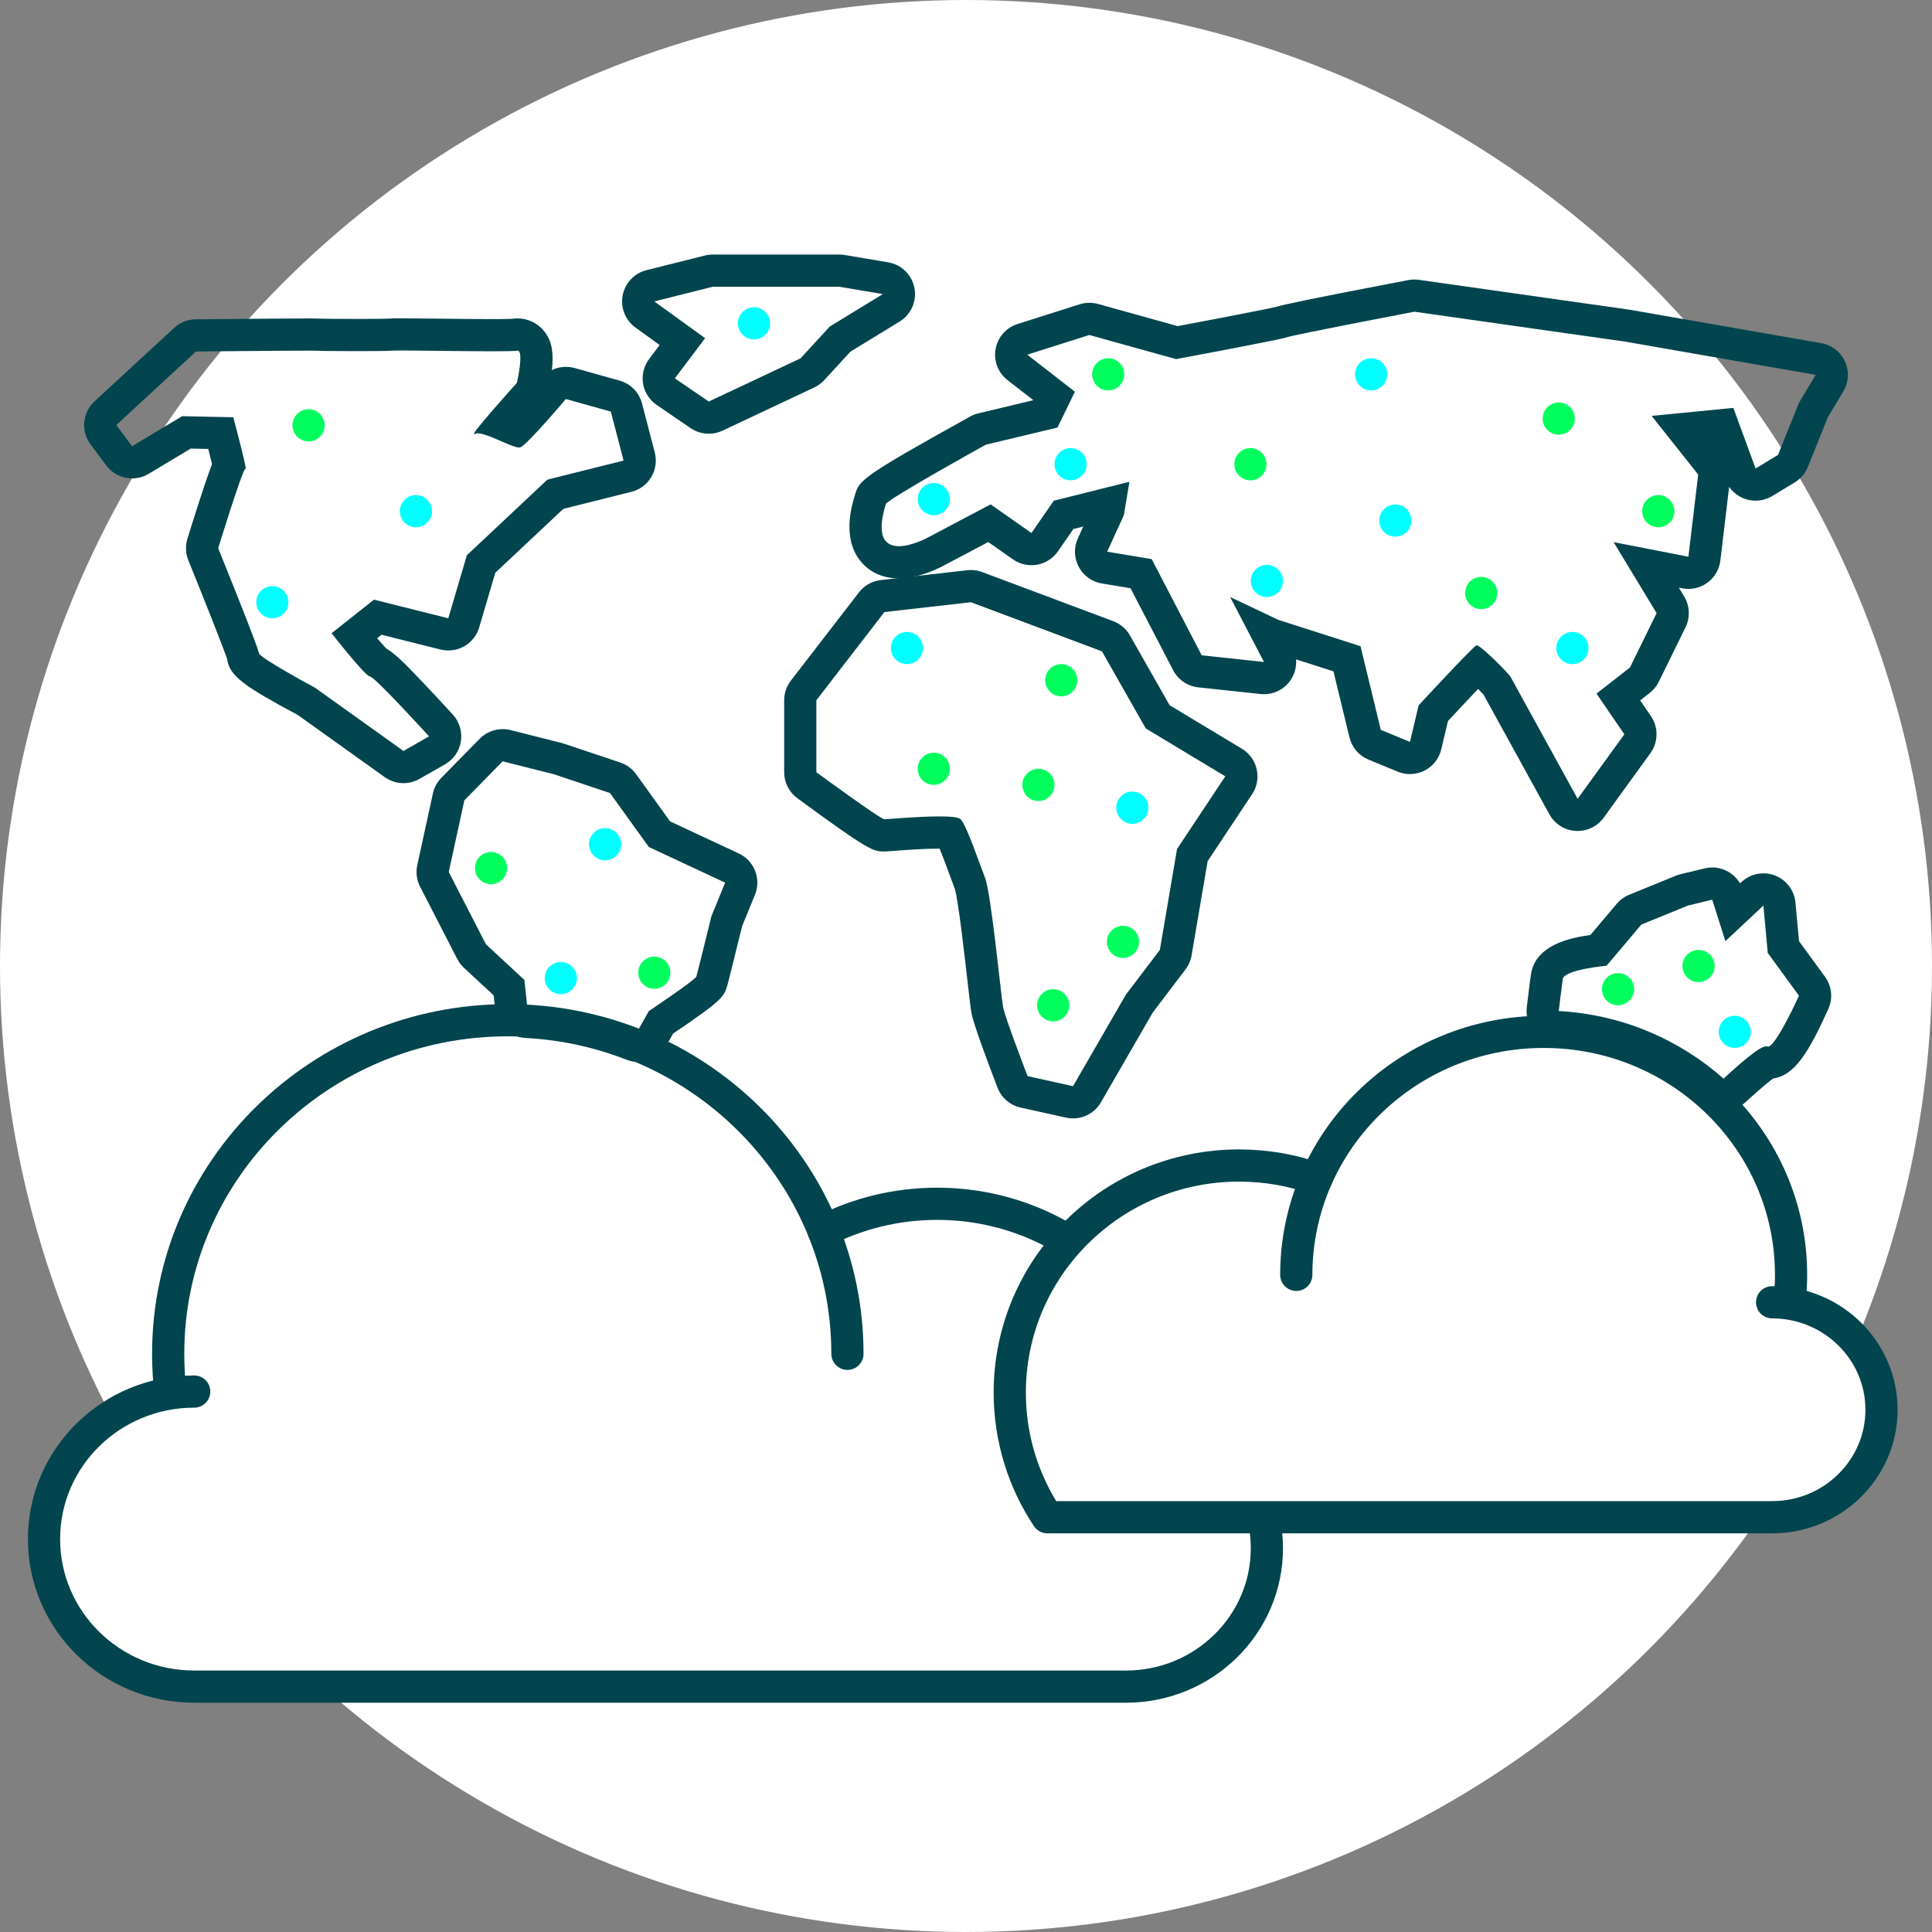 <?xml version="1.0" encoding="iso-8859-1"?>
<!-- Generator: Adobe Illustrator 16.0.0, SVG Export Plug-In . SVG Version: 6.00 Build 0)  -->
<!DOCTYPE svg PUBLIC "-//W3C//DTD SVG 1.1//EN" "http://www.w3.org/Graphics/SVG/1.1/DTD/svg11.dtd">
<svg version="1.1" id="Layer_1" xmlns="http://www.w3.org/2000/svg" xmlns:xlink="http://www.w3.org/1999/xlink" x="0px" y="0px"
	 width="240px" height="240px" viewBox="0 0 240 240" style="enable-background:new 0 0 240 240;" xml:space="preserve">
<rect x="0" y="0" width="240" height="240" fill="#808080" stroke="none"/>
<circle style="fill:#FFFFFF;" cx="120" cy="120" r="120"/>
<g>
	<g>
		<path style="fill:#FFFFFF;" d="M24.126,210.377c-10.763,0-19.519-8.607-19.519-19.187c0-8.833,6.092-16.489,14.813-18.619
			l0.827-0.202l-0.067-0.849c-0.103-1.287-0.15-2.351-0.15-3.347c0-23.323,19.312-42.298,43.05-42.298
			c16.878,0,32.284,9.797,39.251,24.958l0.409,0.891l0.898-0.392c3.987-1.736,8.404-2.654,12.772-2.654
			c15.689,0,29.085,11.518,31.16,26.791l0.071,0.525l0.476,0.235c6.241,3.099,10.119,9.268,10.119,16.099
			c0,9.951-8.234,18.048-18.356,18.048H24.126z"/>
	</g>
	<path style="fill:none;stroke:#02454E;stroke-width:4;stroke-linecap:round;stroke-linejoin:round;stroke-miterlimit:10;" d="
		M105.27,168.174c0-22.884-18.891-41.438-42.189-41.438c-23.302,0-42.189,18.554-42.189,41.438c0,1.588,0.091,3.148,0.266,4.69"/>
	<path style="fill:none;stroke:#02454E;stroke-width:4;stroke-linecap:round;stroke-linejoin:round;stroke-miterlimit:10;" d="
		M139.881,175.147c9.662,0,17.496,7.69,17.496,17.182c0,9.49-7.834,17.188-17.496,17.188H24.126
		c-10.304,0-18.658-8.206-18.658-18.326c0-10.122,8.354-18.326,18.658-18.326"/>
	<path style="fill:none;stroke:#02454E;stroke-width:4;stroke-linecap:round;stroke-linejoin:round;stroke-miterlimit:10;" d="
		M146.795,176.108c-1.75-14.961-14.686-26.569-30.384-26.569c-5.084,0-9.877,1.217-14.093,3.367"/>
</g>
<g>
	<g>
		<path style="fill:#FFFFFF;" d="M130.109,190.12c-0.562,0-1.084-0.278-1.396-0.744c-3.234-4.864-4.944-10.53-4.944-16.385
			c0-16.457,13.524-29.846,30.148-29.846c2.696,0,5.375,0.354,7.959,1.055l0.771,0.209l0.375-0.705
			c5.617-10.587,16.629-17.164,28.737-17.164c17.864,0,32.398,14.277,32.398,31.826c0,0.499-0.021,1.001-0.042,1.502l-0.032,0.764
			l0.729,0.232c6.328,2.011,10.58,7.741,10.58,14.26c0,8.267-6.844,14.992-15.256,14.992L130.109,190.12z"/>
	</g>
	<path style="fill:none;stroke:#02454E;stroke-width:4;stroke-linecap:round;stroke-linejoin:round;stroke-miterlimit:10;" d="
		M161.029,158.366c0-16.672,13.76-30.186,30.73-30.186s30.732,13.514,30.732,30.186c0,1.156-0.066,2.291-0.197,3.408"/>
	<path style="fill:none;stroke:#02454E;stroke-width:4;stroke-linecap:round;stroke-linejoin:round;stroke-miterlimit:10;" d="
		M163.525,146.435c-2.998-1.072-6.236-1.65-9.607-1.65c-15.73,0-28.482,12.629-28.482,28.207c0,5.719,1.717,11.039,4.674,15.488
		l90.027-0.004c7.502,0,13.592-5.977,13.592-13.352c0-7.367-6.09-13.35-13.592-13.35"/>
</g>
<g>
	<g>
		<path style="fill:#02454E;" d="M212.699,111.761l1.637,5.151l4.719-4.42l0.541,5.884l3.88,5.315c0,0-2.862,6.328-3.856,6.328
			c-0.03,0-0.06-0.007-0.086-0.019c-0.037-0.017-0.082-0.025-0.132-0.025c-0.897,0-3.751,2.605-5.297,4.017
			c-5.489-4.865-12.622-7.969-20.471-8.397c0.21-1.768,0.419-3.472,0.505-3.981c0.198-1.179,5.436-1.648,5.436-1.648l4.317-5.111
			l5.787-2.361L212.699,111.761 M212.701,107.76c-0.312,0-0.628,0.037-0.943,0.113l-3.021,0.731
			c-0.194,0.047-0.385,0.108-0.569,0.185l-5.787,2.361c-0.599,0.243-1.128,0.629-1.545,1.122l-3.28,3.884
			c-2.799,0.365-6.782,1.348-7.361,4.794c-0.058,0.342-0.171,1.127-0.532,4.173c-0.131,1.098,0.199,2.199,0.91,3.046
			c0.711,0.846,1.74,1.359,2.844,1.42c6.659,0.363,13.064,2.99,18.035,7.396c0.758,0.672,1.706,1.007,2.653,1.007
			c0.967,0,1.934-0.349,2.696-1.046c0.662-0.604,2.48-2.264,3.466-2.972c2.66-0.381,4.388-3.184,6.854-8.635
			c0.594-1.312,0.436-2.843-0.414-4.007l-3.229-4.423l-0.439-4.784c-0.14-1.521-1.134-2.83-2.562-3.373
			c-0.462-0.176-0.943-0.261-1.42-0.261c-0.999,0-1.981,0.374-2.735,1.081l-0.172,0.16
			C215.432,108.513,214.114,107.76,212.701,107.76L212.701,107.76z"/>
	</g>
	<g>
		<path style="fill:#02454E;" d="M175.695,38.722l26.077,3.697l23.78,4.147l-2.078,3.476l-2.602,6.468l-2.786,1.684l-2.765-7.525
			l-10.146,0.995l5.779,7.291l-1.215,10.202l-9.293-1.814l5.344,8.823l-3.317,6.76l-4.152,3.237l3.462,5.053l-5.804,8.014
			c0,0-8.146-14.789-8.344-15.168c-0.193-0.372-3.682-3.902-4.202-3.902c-0.01,0-0.019,0.001-0.026,0.004
			c-0.415,0.138-7.185,7.46-7.185,7.46l-1.073,4.536l-3.624-1.496l-2.518-10.392L158.82,77.01l-6.011-2.847l4.209,8.071
			l-7.737-0.829l-6.214-11.952l-5.53-0.919l2.072-4.538l0.691-4.145l-9.396,2.35l-2.769,4.009l-5.078-3.556l-7.766,4.104
			c0,0-1.99,1.093-3.634,1.093c-1.614,0-2.893-1.055-1.616-5.237c0.18-0.59,12.406-7.37,12.406-7.37l8.917-2.135l2.164-4.449
			l-5.915-4.6l7.711-2.447l10.778,2.997c0,0,13.092-2.437,13.785-2.718C160.583,41.61,175.695,38.722,175.695,38.722
			 M175.695,34.722c-0.252,0-0.503,0.023-0.751,0.071c-12.863,2.459-15.492,3.056-16.256,3.286
			c-0.886,0.236-6.824,1.386-12.405,2.429l-9.886-2.748c-0.351-0.098-0.711-0.146-1.071-0.146c-0.408,0-0.816,0.062-1.21,0.188
			l-7.711,2.447c-1.416,0.449-2.466,1.646-2.728,3.109c-0.262,1.462,0.31,2.949,1.482,3.86l3.209,2.496l-6.852,1.641
			c-0.352,0.084-0.691,0.216-1.008,0.392c-13.642,7.564-13.754,7.934-14.293,9.702c-0.393,1.286-1.588,5.203,0.528,8.062
			c1.118,1.51,2.863,2.342,4.914,2.342c2.485,0,4.966-1.265,5.524-1.567l5.583-2.951l3.076,2.153
			c0.677,0.475,1.479,0.724,2.294,0.724c0.235,0,0.473-0.021,0.707-0.063c1.049-0.188,1.979-0.787,2.584-1.663l1.912-2.768
			l1.228-0.308l-0.669,1.465c-0.518,1.132-0.478,2.44,0.107,3.54c0.584,1.099,1.647,1.863,2.876,2.067l3.559,0.591l5.292,10.179
			c0.618,1.189,1.79,1.989,3.123,2.133l7.737,0.829c0.143,0.015,0.285,0.022,0.427,0.022c1.312,0,2.554-0.646,3.304-1.747
			c0.524-0.769,0.755-1.681,0.683-2.578l4.644,1.486l1.988,8.208c0.302,1.243,1.179,2.268,2.361,2.756l3.624,1.496
			c0.49,0.202,1.009,0.303,1.526,0.303c0.627,0,1.253-0.147,1.824-0.44c1.042-0.534,1.799-1.498,2.068-2.639l0.831-3.511
			c1.287-1.387,2.644-2.83,3.747-3.987c0.271,0.274,0.51,0.523,0.673,0.704c1.071,1.961,5.965,10.846,8.183,14.873
			c0.661,1.2,1.891,1.979,3.258,2.062c0.082,0.005,0.165,0.008,0.247,0.008c1.277,0,2.483-0.611,3.238-1.653l5.804-8.014
			c0.991-1.369,1.016-3.213,0.061-4.607l-1.336-1.95l1.186-0.925c0.479-0.372,0.865-0.849,1.132-1.392l3.317-6.76
			c0.601-1.224,0.536-2.669-0.169-3.835l-0.663-1.094l0.424,0.083c0.255,0.05,0.511,0.074,0.767,0.074
			c0.84,0,1.666-0.265,2.355-0.768c0.899-0.655,1.485-1.654,1.616-2.76l1.09-9.153c0.476,0.685,1.158,1.211,1.96,1.492
			c0.431,0.151,0.879,0.226,1.325,0.226c0.721,0,1.438-0.195,2.068-0.576l2.786-1.684c0.742-0.449,1.319-1.127,1.643-1.931
			l2.484-6.178l1.918-3.206c0.676-1.131,0.752-2.521,0.203-3.719s-1.652-2.048-2.949-2.274l-23.78-4.147
			c-0.042-0.008-0.084-0.014-0.126-0.02l-26.077-3.697C176.07,34.734,175.883,34.722,175.695,34.722L175.695,34.722z"/>
	</g>
	<g>
		<path style="fill:#02454E;" d="M120.604,74.81l16.282,6.101l5.447,9.58l9.877,5.948l-5.996,9.036l-2.133,12.529l-4.216,5.551
			l-6.571,11.377l-5.645-1.252c0,0-2.794-7.26-3.043-8.575s-1.471-14.079-2.243-16.069c-0.771-1.991-2.282-6.462-3.025-7.263
			c-0.247-0.267-1.327-0.355-2.676-0.355c-2.697,0-6.468,0.355-6.797,0.355c-0.494,0-8.453-5.843-8.453-5.843v-8.941l8.453-10.956
			L120.604,74.81 M120.604,70.81c-0.151,0-0.302,0.009-0.452,0.025l-10.738,1.223c-1.075,0.123-2.055,0.675-2.715,1.531
			l-8.453,10.956c-0.54,0.7-0.833,1.56-0.833,2.443v8.941c0,1.273,0.606,2.471,1.633,3.225c9.016,6.618,9.434,6.618,10.82,6.618
			c0.236,0,0.472-0.018,1.17-0.07c1.32-0.1,3.778-0.285,5.627-0.285c0.019,0,0.038,0,0.057,0c0.435,1.063,0.957,2.485,1.264,3.317
			c0.236,0.644,0.453,1.232,0.633,1.698c0.425,1.408,1.228,8.452,1.571,11.471c0.269,2.362,0.392,3.429,0.49,3.945
			c0.274,1.453,2.147,6.431,3.239,9.268c0.481,1.251,1.559,2.179,2.867,2.469l5.645,1.252c0.289,0.063,0.579,0.095,0.867,0.095
			c1.406,0,2.737-0.744,3.463-1.999l6.445-11.159l4.063-5.351c0.39-0.513,0.649-1.112,0.758-1.748l1.99-11.694l5.528-8.33
			c0.604-0.909,0.809-2.025,0.569-3.091c-0.24-1.064-0.904-1.984-1.839-2.548l-8.98-5.408l-4.93-8.671
			c-0.463-0.813-1.197-1.439-2.074-1.769l-16.282-6.101C121.558,70.896,121.082,70.81,120.604,70.81L120.604,70.81z"/>
	</g>
	<g>
		<path style="fill:#02454E;" d="M62.44,94.574l6.37,1.609l6.967,2.333l4.825,6.707l9.475,4.422l-1.708,4.185
			c0,0-1.725,7.047-1.863,7.478c-0.14,0.431-5.903,4.289-5.903,4.289l-1.312,2.324c-4.311-1.685-8.954-2.716-13.805-2.974
			l-0.346-3.22l-4.776-4.422l-4.619-8.979l1.94-8.907L62.44,94.574 M62.44,90.574c-1.061,0-2.093,0.422-2.854,1.198l-4.756,4.845
			c-0.528,0.537-0.894,1.214-1.054,1.95l-1.94,8.907c-0.197,0.907-0.073,1.855,0.352,2.682l4.619,8.979
			c0.213,0.414,0.497,0.788,0.839,1.105l3.677,3.403l0.186,1.729c0.21,1.952,1.805,3.464,3.766,3.567
			c4.331,0.23,8.557,1.141,12.561,2.705c0.477,0.187,0.969,0.275,1.455,0.275c1.406,0,2.756-0.745,3.484-2.034l0.846-1.499
			c6.137-4.134,6.284-4.591,6.691-5.848c0.052-0.16,0.182-0.563,1.874-7.473l1.596-3.911c0.807-1.975-0.079-4.234-2.012-5.137
			l-8.528-3.98l-4.216-5.859c-0.49-0.681-1.182-1.19-1.977-1.457l-6.967-2.333c-0.096-0.032-0.192-0.061-0.291-0.085l-6.37-1.609
			C63.096,90.614,62.767,90.574,62.44,90.574L62.44,90.574z"/>
	</g>
	<g>
		<path style="fill:#02454E;" d="M104.279,35.623l5.39,0.909l-6.586,4.027l-3.639,3.956l-11.397,5.365l-4.215-2.879l3.758-4.99
			l-6.311-4.569l7.258-1.819H104.279 M104.279,31.623H88.537c-0.328,0-0.654,0.04-0.973,0.12l-7.258,1.819
			c-1.508,0.378-2.66,1.596-2.955,3.122c-0.294,1.526,0.322,3.086,1.582,3.998l3.009,2.179l-1.306,1.734
			c-0.657,0.873-0.929,1.978-0.752,3.056c0.178,1.078,0.789,2.037,1.691,2.653l4.215,2.879c0.676,0.462,1.464,0.697,2.256,0.697
			c0.58,0,1.162-0.126,1.703-0.381l11.398-5.365c0.468-0.221,0.89-0.53,1.24-0.911l3.259-3.544l6.108-3.735
			c1.424-0.87,2.157-2.532,1.841-4.171c-0.317-1.639-1.617-2.908-3.263-3.186l-5.39-0.909
			C104.725,31.642,104.502,31.623,104.279,31.623L104.279,31.623z"/>
	</g>
	<g>
		<path style="fill:#02454E;" d="M49.766,43.541c2.318,0,7.888,0.096,11.41,0.096c1.6,0,2.777-0.02,3.037-0.077
			c0.024-0.005,0.047-0.008,0.068-0.008c0.849,0-0.068,4.003-0.068,4.003s-5.757,6.387-5.332,6.387c0.018,0,0.045-0.01,0.082-0.031
			c0.099-0.056,0.226-0.08,0.377-0.08c1.271,0,4.195,1.76,5.146,1.76c0.061,0,0.112-0.007,0.155-0.021
			c0.814-0.276,5.65-6.002,5.65-6.002l5.588,1.562l1.585,6.085l-9.471,2.37l-9.999,9.393l-2.306,7.826l-9.233-2.312l-5.263,4.168
			c0,0,4.191,5.372,4.763,5.372c0.572,0,7.343,7.44,7.343,7.44l-3.179,1.816L39.129,85.43c0,0-6.97-3.749-6.97-4.302
			s-5.059-13.029-5.059-13.029s3.042-9.863,3.383-9.863c0.005,0,0.009,0.002,0.013,0.006c0.006,0.006,0.01,0.008,0.014,0.008
			c0.188,0-1.529-6.411-1.529-6.411L22.625,51.7l-6.217,3.729l-1.961-2.625l9.899-9.139c0,0,10.633-0.107,13.987-0.107
			c0.569,0,0.93,0.004,0.991,0.011c0.229,0.027,2.729,0.05,5.104,0.05c2.013,0,3.937-0.017,4.31-0.06
			C48.853,43.546,49.218,43.541,49.766,43.541 M49.767,39.541L49.767,39.541c-0.854,0-1.17,0.012-1.42,0.038
			c-0.268,0.015-1.363,0.04-3.918,0.04c-2.37,0-4.353-0.021-4.785-0.038c-0.209-0.018-0.485-0.022-1.31-0.022
			c-3.336,0-13.593,0.104-14.027,0.107c-0.992,0.01-1.944,0.389-2.673,1.061l-9.899,9.139c-1.506,1.39-1.718,3.692-0.492,5.333
			l1.961,2.625c0.781,1.045,1.983,1.606,3.208,1.606c0.703,0,1.413-0.185,2.055-0.57l5.227-3.135l2.181,0.047
			c0.181,0.709,0.343,1.361,0.464,1.873c-0.106,0.27-0.201,0.532-0.289,0.776c-0.309,0.856-0.708,2.037-1.187,3.507
			c-0.804,2.468-1.552,4.89-1.583,4.992c-0.271,0.88-0.231,1.828,0.115,2.682c2.049,5.052,4.31,10.767,4.81,12.229
			c0.295,2.191,2.201,3.443,8.807,7.001l10.784,7.71c0.692,0.495,1.509,0.746,2.326,0.746c0.683,0,1.367-0.175,1.984-0.527
			l3.179-1.816c1.054-0.602,1.777-1.649,1.967-2.849c0.189-1.198-0.176-2.419-0.992-3.316c-0.07-0.077-1.741-1.912-3.514-3.78
			c-2.346-2.474-3.636-3.799-4.765-4.443c-0.273-0.283-0.672-0.734-1.129-1.274l0.545-0.432l7.322,1.833
			c0.326,0.082,0.652,0.121,0.974,0.121c1.734,0,3.323-1.135,3.835-2.87l1.999-6.785l8.449-7.937l8.461-2.118
			c1.036-0.259,1.925-0.921,2.47-1.839c0.544-0.919,0.699-2.017,0.431-3.049l-1.585-6.085c-0.359-1.378-1.423-2.461-2.795-2.845
			l-5.588-1.562c-0.355-0.1-0.718-0.147-1.076-0.147c-0.604,0-1.198,0.137-1.738,0.397c0.311-2.72-0.254-3.933-0.949-4.806
			c-0.813-1.021-2.024-1.606-3.322-1.606c-0.221,0-0.442,0.017-0.662,0.051c-0.182,0.011-0.768,0.034-2.444,0.034
			c-1.923,0-4.499-0.029-6.771-0.055C52.52,39.561,50.814,39.541,49.767,39.541L49.767,39.541z"/>
	</g>
</g>
<line style="fill:none;stroke:#00FF5D;stroke-width:4;stroke-linecap:round;stroke-linejoin:round;stroke-miterlimit:10;" x1="38.333" y1="52.834" x2="38.333" y2="52.834"/>
<line style="fill:none;stroke:#00FFFF;stroke-width:4;stroke-linecap:round;stroke-linejoin:round;stroke-miterlimit:10;" x1="51.666" y1="63.5" x2="51.666" y2="63.5"/>
<line style="fill:none;stroke:#00FFFF;stroke-width:4;stroke-linecap:round;stroke-linejoin:round;stroke-miterlimit:10;" x1="33.832" y1="74.81" x2="33.832" y2="74.81"/>
<line style="fill:none;stroke:#00FFFF;stroke-width:4;stroke-linecap:round;stroke-linejoin:round;stroke-miterlimit:10;" x1="93.666" y1="40.167" x2="93.666" y2="40.167"/>
<line style="fill:none;stroke:#00FFFF;stroke-width:4;stroke-linecap:round;stroke-linejoin:round;stroke-miterlimit:10;" x1="112.666" y1="80.5" x2="112.666" y2="80.5"/>
<line style="fill:none;stroke:#00FFFF;stroke-width:4;stroke-linecap:round;stroke-linejoin:round;stroke-miterlimit:10;" x1="75.166" y1="104.871" x2="75.166" y2="104.871"/>
<line style="fill:none;stroke:#00FFFF;stroke-width:4;stroke-linecap:round;stroke-linejoin:round;stroke-miterlimit:10;" x1="69.666" y1="121.5" x2="69.666" y2="121.5"/>
<line style="fill:none;stroke:#00FFFF;stroke-width:4;stroke-linecap:round;stroke-linejoin:round;stroke-miterlimit:10;" x1="140.666" y1="100.333" x2="140.666" y2="100.333"/>
<line style="fill:none;stroke:#00FFFF;stroke-width:4;stroke-linecap:round;stroke-linejoin:round;stroke-miterlimit:10;" x1="215.499" y1="128.181" x2="215.499" y2="128.181"/>
<line style="fill:none;stroke:#00FFFF;stroke-width:4;stroke-linecap:round;stroke-linejoin:round;stroke-miterlimit:10;" x1="157.377" y1="72.167" x2="157.377" y2="72.167"/>
<line style="fill:none;stroke:#00FFFF;stroke-width:4;stroke-linecap:round;stroke-linejoin:round;stroke-miterlimit:10;" x1="132.999" y1="57.667" x2="132.999" y2="57.667"/>
<line style="fill:none;stroke:#00FFFF;stroke-width:4;stroke-linecap:round;stroke-linejoin:round;stroke-miterlimit:10;" x1="115.999" y1="62" x2="115.999" y2="62"/>
<line style="fill:none;stroke:#00FFFF;stroke-width:4;stroke-linecap:round;stroke-linejoin:round;stroke-miterlimit:10;" x1="170.332" y1="46.5" x2="170.332" y2="46.5"/>
<line style="fill:none;stroke:#00FFFF;stroke-width:4;stroke-linecap:round;stroke-linejoin:round;stroke-miterlimit:10;" x1="173.332" y1="64.667" x2="173.332" y2="64.667"/>
<line style="fill:none;stroke:#00FFFF;stroke-width:4;stroke-linecap:round;stroke-linejoin:round;stroke-miterlimit:10;" x1="195.332" y1="80.5" x2="195.332" y2="80.5"/>
<line style="fill:none;stroke:#00FF5D;stroke-width:4;stroke-linecap:round;stroke-linejoin:round;stroke-miterlimit:10;" x1="115.999" y1="95.5" x2="115.999" y2="95.5"/>
<line style="fill:none;stroke:#00FF5D;stroke-width:4;stroke-linecap:round;stroke-linejoin:round;stroke-miterlimit:10;" x1="193.634" y1="52" x2="193.634" y2="52"/>
<line style="fill:none;stroke:#00FF5D;stroke-width:4;stroke-linecap:round;stroke-linejoin:round;stroke-miterlimit:10;" x1="205.999" y1="63.5" x2="205.999" y2="63.5"/>
<line style="fill:none;stroke:#00FF5D;stroke-width:4;stroke-linecap:round;stroke-linejoin:round;stroke-miterlimit:10;" x1="183.999" y1="73.667" x2="183.999" y2="73.667"/>
<line style="fill:none;stroke:#00FF5D;stroke-width:4;stroke-linecap:round;stroke-linejoin:round;stroke-miterlimit:10;" x1="155.332" y1="57.667" x2="155.332" y2="57.667"/>
<line style="fill:none;stroke:#00FF5D;stroke-width:4;stroke-linecap:round;stroke-linejoin:round;stroke-miterlimit:10;" x1="128.999" y1="97.5" x2="128.999" y2="97.5"/>
<line style="fill:none;stroke:#00FF5D;stroke-width:4;stroke-linecap:round;stroke-linejoin:round;stroke-miterlimit:10;" x1="130.832" y1="124.876" x2="130.832" y2="124.876"/>
<line style="fill:none;stroke:#00FF5D;stroke-width:4;stroke-linecap:round;stroke-linejoin:round;stroke-miterlimit:10;" x1="200.999" y1="122.877" x2="200.999" y2="122.877"/>
<line style="fill:none;stroke:#00FF5D;stroke-width:4;stroke-linecap:round;stroke-linejoin:round;stroke-miterlimit:10;" x1="210.999" y1="120" x2="210.999" y2="120"/>
<line style="fill:none;stroke:#00FF5D;stroke-width:4;stroke-linecap:round;stroke-linejoin:round;stroke-miterlimit:10;" x1="81.279" y1="120.833" x2="81.279" y2="120.833"/>
<line style="fill:none;stroke:#00FF5D;stroke-width:4;stroke-linecap:round;stroke-linejoin:round;stroke-miterlimit:10;" x1="60.999" y1="107.833" x2="60.999" y2="107.833"/>
<line style="fill:none;stroke:#00FF5D;stroke-width:4;stroke-linecap:round;stroke-linejoin:round;stroke-miterlimit:10;" x1="137.666" y1="46.5" x2="137.666" y2="46.5"/>
<line style="fill:none;stroke:#00FF5D;stroke-width:4;stroke-linecap:round;stroke-linejoin:round;stroke-miterlimit:10;" x1="139.499" y1="117" x2="139.499" y2="117"/>
<line style="fill:none;stroke:#00FF5D;stroke-width:4;stroke-linecap:round;stroke-linejoin:round;stroke-miterlimit:10;" x1="131.832" y1="84.5" x2="131.832" y2="84.5"/>
</svg>
